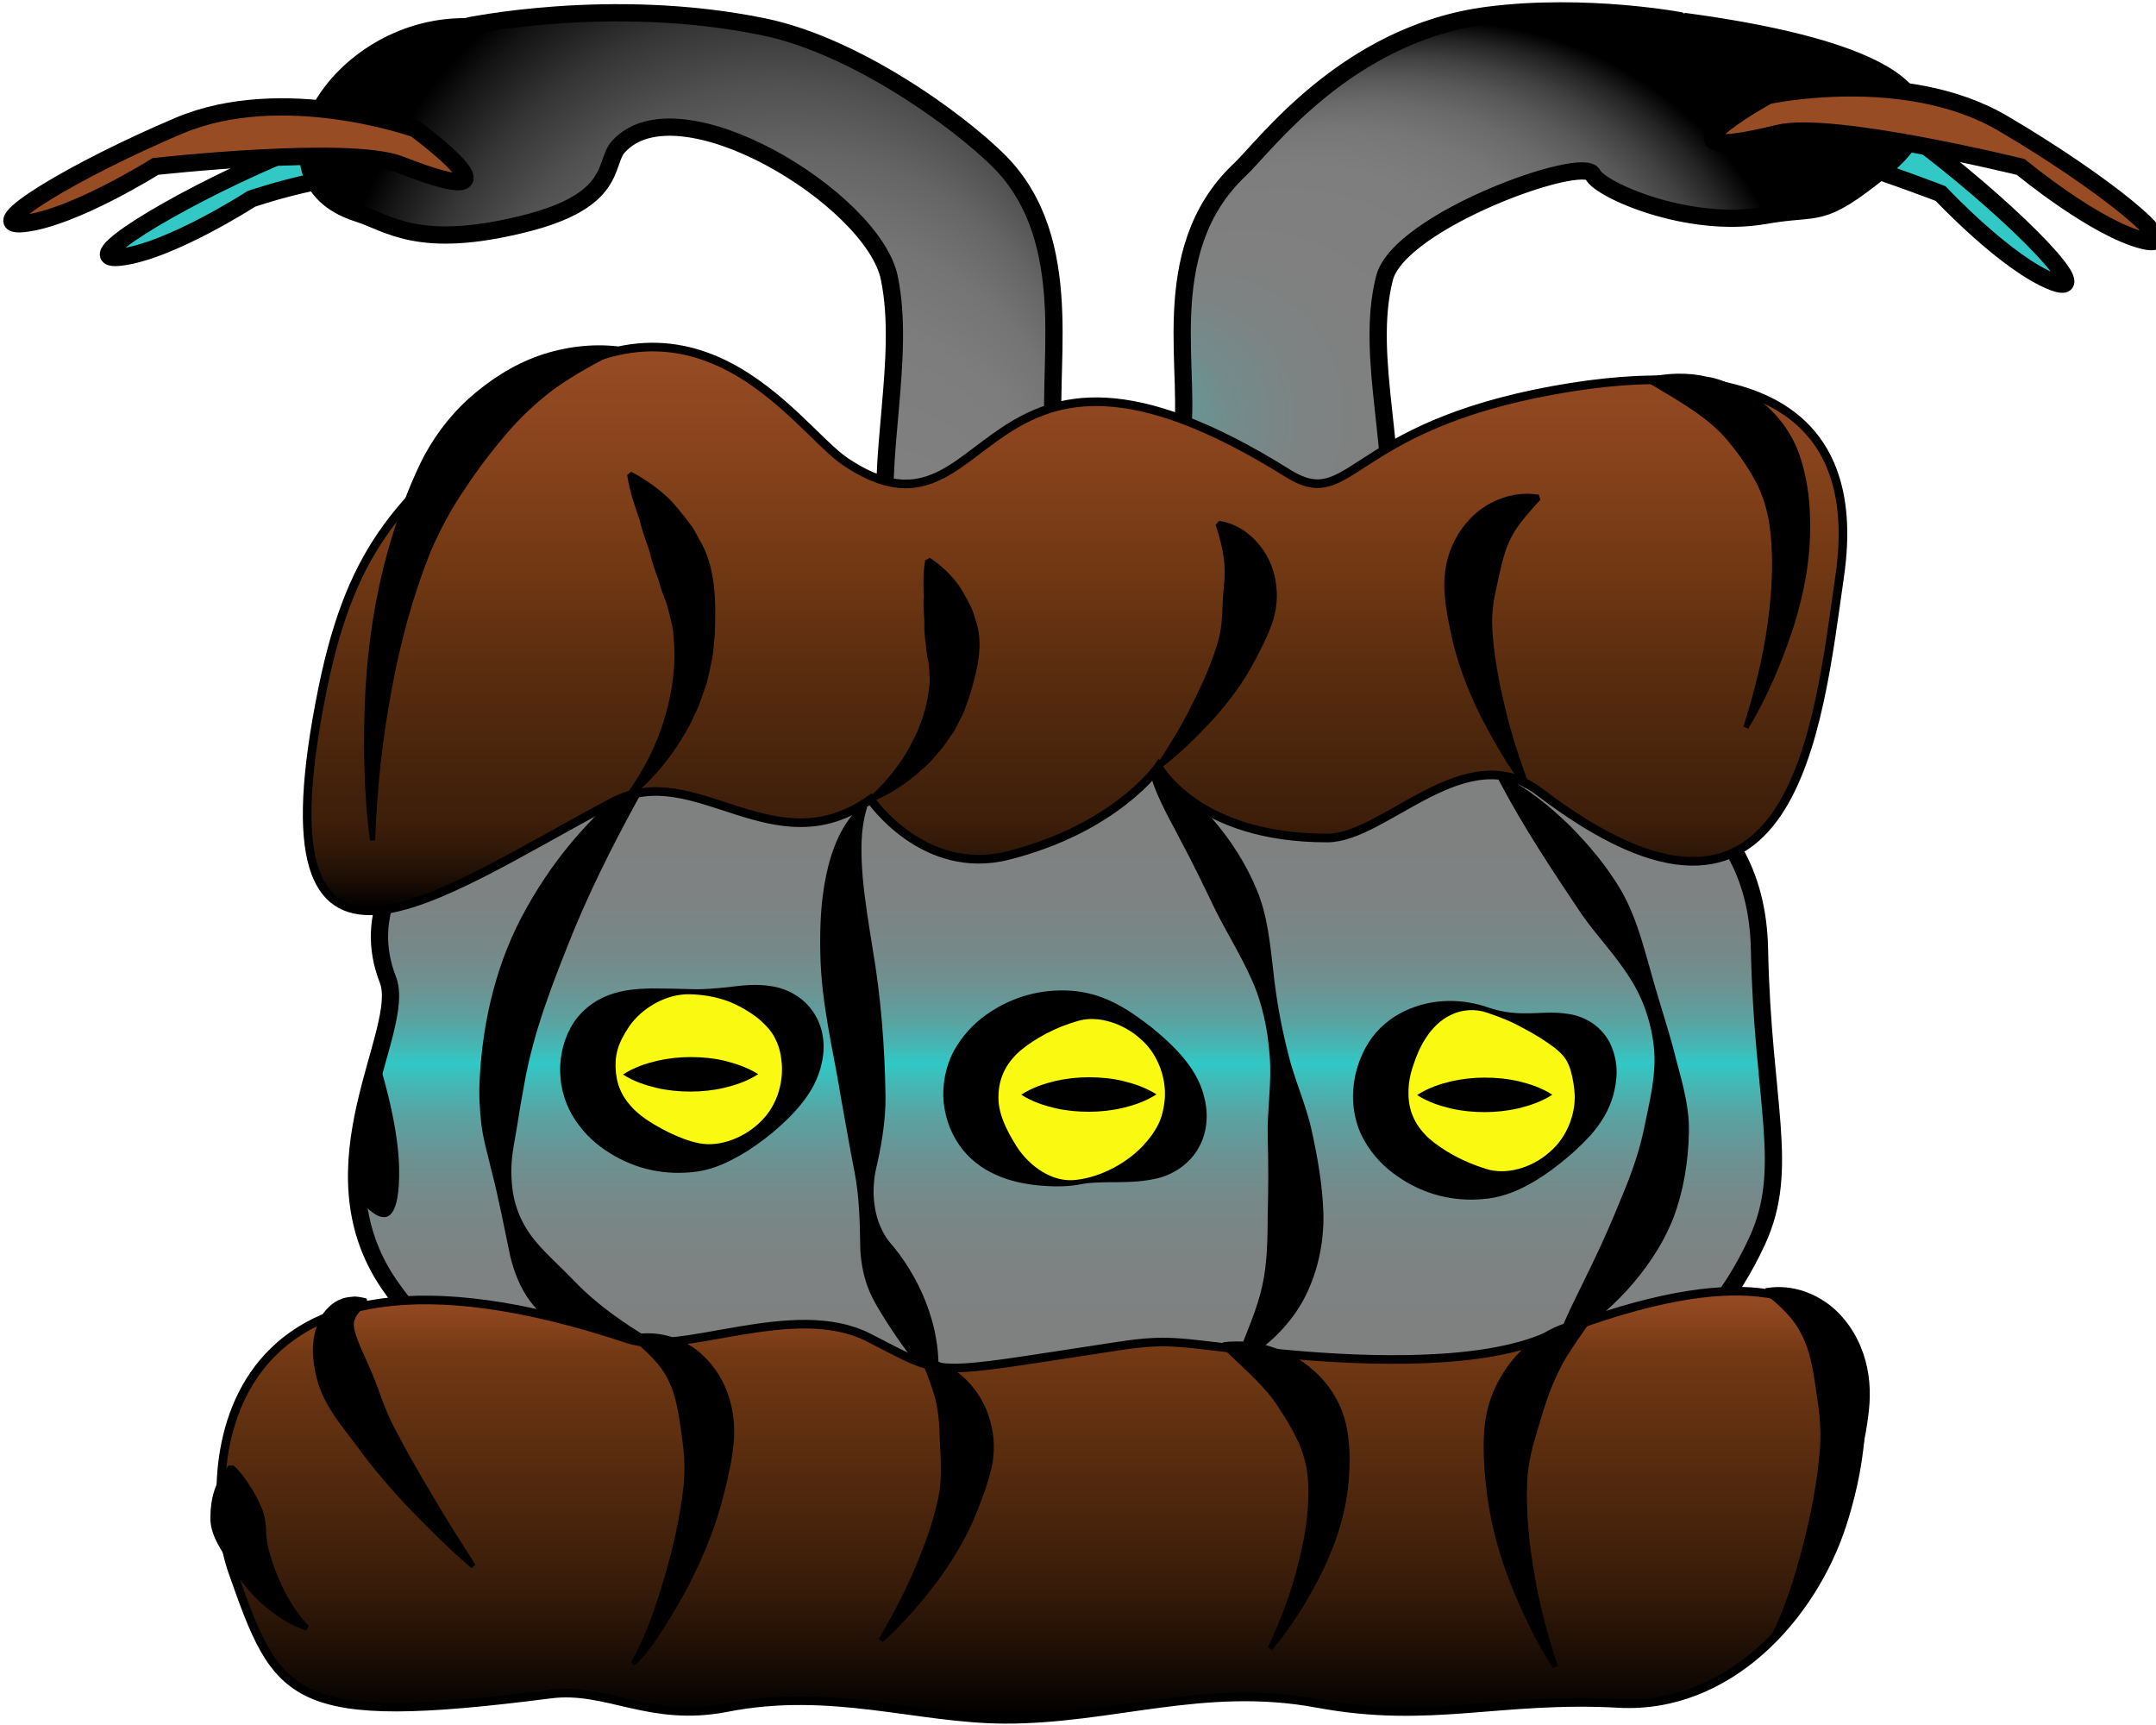 <?xml version="1.0" encoding="utf-8"?>
<!-- Generator: Adobe Illustrator 24.0.2, SVG Export Plug-In . SVG Version: 6.00 Build 0)  -->
<svg version="1.1" xmlns="http://www.w3.org/2000/svg" xmlns:xlink="http://www.w3.org/1999/xlink" x="0px" y="0px"
	 viewBox="0 0 125 100" style="enable-background:new 0 0 125 100;" xml:space="preserve">
<style type="text/css">
	.st0{stroke:#000000;stroke-width:0.25;stroke-miterlimit:10;}
	.st1{fill:url(#SVGID_1_);stroke:#000000;stroke-miterlimit:10;}
	.st2{fill:#808080;stroke:#000000;stroke-miterlimit:10;}
	.st3{fill:#31C8C5;stroke:#000000;stroke-miterlimit:10;}
	.st4{fill:#F9F912;stroke:#000000;stroke-miterlimit:10;}
	.st5{fill:#31C8C5;stroke:#31C8C5;stroke-width:0.25;stroke-miterlimit:10;}
	.st6{stroke:#31C8C5;stroke-miterlimit:10;}
	.st7{fill:url(#SVGID_2_);}
	.st8{fill:url(#SVGID_3_);stroke:#000000;stroke-miterlimit:10;}
	.st9{fill:url(#SVGID_4_);}
	.st10{fill:url(#SVGID_5_);stroke:#000000;stroke-miterlimit:10;}
	.st11{fill:url(#SVGID_6_);}
	.st12{fill:url(#SVGID_7_);stroke:#000000;stroke-miterlimit:10;}
	.st13{fill:url(#SVGID_8_);}
	.st14{fill:url(#SVGID_9_);stroke:#000000;stroke-miterlimit:10;}
	.st15{fill:url(#SVGID_10_);}
	.st16{fill:url(#SVGID_11_);stroke:#000000;stroke-miterlimit:10;}
	.st17{fill:url(#SVGID_12_);}
	.st18{fill:url(#SVGID_13_);stroke:#000000;stroke-miterlimit:10;}
	.st19{fill:url(#SVGID_14_);}
	.st20{fill:url(#SVGID_15_);stroke:#000000;stroke-miterlimit:10;}
	.st21{fill:url(#SVGID_16_);}
	.st22{fill:url(#SVGID_17_);stroke:#000000;stroke-miterlimit:10;}
	.st23{fill:url(#SVGID_18_);}
	.st24{fill:url(#SVGID_19_);stroke:#000000;stroke-miterlimit:10;}
	.st25{fill:url(#SVGID_20_);stroke:#000000;stroke-miterlimit:10;}
	.st26{fill:#984C24;stroke:#000000;stroke-miterlimit:10;}
	.st27{fill:url(#SVGID_21_);stroke:#000000;stroke-miterlimit:10;}
	.st28{fill:#F9F912;}
	.st29{fill:url(#SVGID_22_);stroke:#000000;stroke-width:0.5;stroke-miterlimit:10;}
	.st30{fill:url(#SVGID_23_);stroke:#000000;stroke-width:0.5;stroke-miterlimit:10;}
	.st31{fill:url(#SVGID_24_);stroke:#000000;stroke-miterlimit:10;}
	.st32{fill:url(#SVGID_25_);stroke:#000000;stroke-miterlimit:10;}
	.st33{fill:url(#SVGID_26_);stroke:#000000;stroke-miterlimit:10;}
	.st34{fill:url(#SVGID_27_);stroke:#000000;stroke-width:0.5;stroke-miterlimit:10;}
	.st35{fill:url(#SVGID_28_);stroke:#000000;stroke-width:0.5;stroke-miterlimit:10;}
	.st36{fill:url(#SVGID_29_);stroke:#000000;stroke-miterlimit:10;}
	.st37{fill:url(#SVGID_30_);stroke:#000000;stroke-miterlimit:10;}
	.st38{fill:url(#SVGID_31_);stroke:#000000;stroke-miterlimit:10;}
	.st39{fill:url(#SVGID_32_);stroke:#000000;stroke-width:0.5;stroke-miterlimit:10;}
	.st40{fill:url(#SVGID_33_);stroke:#000000;stroke-width:0.5;stroke-miterlimit:10;}
	.st41{fill:url(#SVGID_34_);stroke:#000000;stroke-miterlimit:10;}
	.st42{fill:url(#SVGID_35_);stroke:#000000;stroke-miterlimit:10;}
	.st43{fill:url(#SVGID_36_);stroke:#000000;stroke-miterlimit:10;}
	.st44{fill:url(#SVGID_37_);stroke:#000000;stroke-width:0.5;stroke-miterlimit:10;}
	.st45{fill:url(#SVGID_38_);stroke:#000000;stroke-width:0.5;stroke-miterlimit:10;}
	.st46{fill:url(#SVGID_39_);stroke:#000000;stroke-miterlimit:10;}
	.st47{fill:url(#SVGID_40_);stroke:#000000;stroke-miterlimit:10;}
	.st48{fill:url(#SVGID_41_);stroke:#000000;stroke-miterlimit:10;}
	.st49{fill:url(#SVGID_42_);stroke:#000000;stroke-width:0.5;stroke-miterlimit:10;}
	.st50{fill:url(#SVGID_43_);stroke:#000000;stroke-width:0.5;stroke-miterlimit:10;}
	.st51{fill:url(#SVGID_44_);stroke:#000000;stroke-miterlimit:10;}
	.st52{fill:url(#SVGID_45_);stroke:#000000;stroke-miterlimit:10;}
	.st53{fill:url(#SVGID_46_);stroke:#000000;stroke-miterlimit:10;}
	.st54{fill:url(#SVGID_47_);stroke:#000000;stroke-miterlimit:10;}
	.st55{display:none;fill:url(#SVGID_48_);stroke:#000000;stroke-miterlimit:10;}
	.st56{display:none;fill:url(#SVGID_49_);stroke:#000000;stroke-miterlimit:10;}
	.st57{fill:url(#SVGID_50_);stroke:#000000;stroke-miterlimit:10;}
	.st58{fill:url(#SVGID_51_);stroke:#000000;stroke-miterlimit:10;}
	.st59{stroke:#F9F912;stroke-miterlimit:10;}
	.st60{fill:url(#SVGID_52_);stroke:#000000;stroke-miterlimit:10;}
	.st61{fill:url(#SVGID_53_);stroke:#000000;stroke-miterlimit:10;}
	.st62{fill:url(#SVGID_54_);stroke:#000000;stroke-miterlimit:10;}
	.st63{fill:url(#SVGID_55_);stroke:#000000;stroke-miterlimit:10;}
	.st64{display:none;fill:#984C24;stroke:#000000;stroke-miterlimit:10;}
	.st65{fill:url(#SVGID_56_);stroke:#000000;stroke-miterlimit:10;}
	.st66{fill:url(#SVGID_57_);stroke:#000000;stroke-miterlimit:10;}
	.st67{fill:url(#SVGID_58_);stroke:#000000;stroke-miterlimit:10;}
	.st68{fill:url(#SVGID_59_);stroke:#000000;stroke-miterlimit:10;}
	.st69{fill:url(#SVGID_60_);stroke:#000000;stroke-miterlimit:10;}
	.st70{fill:url(#SVGID_61_);stroke:#000000;stroke-miterlimit:10;}
	.st71{fill:url(#SVGID_62_);stroke:#000000;stroke-miterlimit:10;}
	.st72{fill:url(#SVGID_63_);stroke:#000000;stroke-miterlimit:10;}
	.st73{display:none;fill:url(#SVGID_64_);stroke:#000000;stroke-miterlimit:10;}
	.st74{display:none;fill:url(#SVGID_65_);stroke:#000000;stroke-miterlimit:10;}
	.st75{fill:url(#SVGID_66_);stroke:#000000;stroke-miterlimit:10;}
	.st76{fill:url(#SVGID_67_);stroke:#000000;stroke-miterlimit:10;}
	.st77{fill:url(#SVGID_68_);stroke:#000000;stroke-miterlimit:10;}
	.st78{fill:url(#SVGID_69_);stroke:#000000;stroke-miterlimit:10;}
	.st79{fill:url(#SVGID_70_);stroke:#000000;stroke-miterlimit:10;}
	.st80{fill:url(#SVGID_71_);stroke:#000000;stroke-miterlimit:10;}
	.st81{fill:url(#SVGID_72_);stroke:#000000;stroke-miterlimit:10;}
	.st82{fill:url(#SVGID_73_);stroke:#000000;stroke-miterlimit:10;}
	.st83{fill:url(#SVGID_74_);stroke:#000000;stroke-miterlimit:10;}
	.st84{fill:url(#SVGID_75_);stroke:#000000;stroke-miterlimit:10;}
	.st85{fill:url(#SVGID_76_);stroke:#000000;stroke-miterlimit:10;}
	.st86{fill:url(#SVGID_77_);stroke:#000000;stroke-miterlimit:10;}
	.st87{fill:url(#SVGID_78_);stroke:#000000;stroke-miterlimit:10;}
	.st88{fill:url(#SVGID_79_);stroke:#000000;stroke-miterlimit:10;}
	.st89{display:none;fill:url(#SVGID_80_);stroke:#000000;stroke-miterlimit:10;}
	.st90{display:none;fill:url(#SVGID_81_);stroke:#000000;stroke-miterlimit:10;}
	.st91{fill:url(#SVGID_82_);stroke:#000000;stroke-miterlimit:10;}
	.st92{fill:url(#SVGID_83_);stroke:#000000;stroke-miterlimit:10;}
	.st93{fill:url(#SVGID_84_);stroke:#000000;stroke-miterlimit:10;}
	.st94{fill:url(#SVGID_85_);stroke:#000000;stroke-miterlimit:10;}
	.st95{fill:url(#SVGID_86_);stroke:#000000;stroke-miterlimit:10;}
	.st96{fill:url(#SVGID_87_);stroke:#000000;stroke-miterlimit:10;}
	.st97{fill:url(#SVGID_88_);stroke:#000000;stroke-miterlimit:10;}
	.st98{fill:url(#SVGID_89_);stroke:#000000;stroke-miterlimit:10;}
	.st99{fill:url(#SVGID_90_);stroke:#000000;stroke-miterlimit:10;}
	.st100{fill:url(#SVGID_91_);stroke:#000000;stroke-miterlimit:10;}
</style>
<g id="Слой_2">
</g>
<g id="Слой_1">
</g>
<g id="Слой_3">
</g>
<g id="Слой_5">
</g>
<g id="Слой_6">
</g>
<g id="Слой_4">
</g>
<g id="Слой_9">
</g>
<g id="Слой_10">
</g>
<g id="Слой_11">
</g>
<g id="Слой_8">
	<path class="st3" d="M98.49,5.26c0,0,8.11-0.7,13.31,3.32c5.2,4.01,9.76,8.71,7.27,7.78c-2.7-1.02-6.56-5.14-6.56-5.14
		s-10.55-4.08-13.7-3.71C90.38,8.48,98.49,5.26,98.49,5.26z"/>
	<radialGradient id="SVGID_1_" cx="83.417" cy="22.971" r="21.736" fx="61.747" fy="24.661" gradientUnits="userSpaceOnUse">
		<stop  offset="0" style="stop-color:#31C8C5"/>
		<stop  offset="0.067" style="stop-color:#4DAFAD"/>
		<stop  offset="0.142" style="stop-color:#639A99"/>
		<stop  offset="0.222" style="stop-color:#738B8B"/>
		<stop  offset="0.312" style="stop-color:#7D8383"/>
		<stop  offset="0.433" style="stop-color:#808080"/>
		<stop  offset="0.64" style="stop-color:#7E7E7E"/>
		<stop  offset="0.733" style="stop-color:#777777"/>
		<stop  offset="0.802" style="stop-color:#6A6A6A"/>
		<stop  offset="0.86" style="stop-color:#585858"/>
		<stop  offset="0.91" style="stop-color:#414141"/>
		<stop  offset="0.956" style="stop-color:#242424"/>
		<stop  offset="0.997" style="stop-color:#030303"/>
		<stop  offset="1" style="stop-color:#000000"/>
	</radialGradient>
	<path class="st1" d="M109.16,9.8c-3.72,3-3.58,2.11-6.84,2.69c-4.43,0.78-9.56-1.48-9.97-2.37c-0.53-1.16-11.24,2.69-12.08,6
		c-1.2,4.68,1,10.61,0.1,15.22c-0.96,4.9,1.92,6.29,1.92,6.29c0,5.5-16.13,5.77-16.13,3.02c0,0,1.07-9.47,2.29-15.03
		c0.8-3.64-1.64-11.01,3.44-15.79c1.45-1.36,6.18-7.88,14.36-8.94c5.73-0.74,11.35,0.34,11.36,0.35
		C107.37,2.54,114.85,5.22,109.16,9.8z"/>
	<path class="st26" d="M102.5,5.54c0,0,7.95-1.72,13.62,1.61c5.67,3.32,10.78,7.41,8.19,6.8c-2.81-0.67-7.15-4.27-7.15-4.27
		s-10.98-2.71-14.06-1.95C94.87,9.75,102.5,5.54,102.5,5.54z"/>
	<path class="st3" d="M25.01,8.19c0,0-3.07-1.65-9.1,0.96s-11.59,6.06-8.95,5.76c2.87-0.32,7.61-3.38,7.61-3.38s6.35-2.21,9.31-1.09
		C31.61,13.37,28.01,10.41,25.01,8.19z"/>
	
		<radialGradient id="SVGID_2_" cx="38.58" cy="26.278" r="30.747" fx="54.031" fy="50.477" gradientTransform="matrix(0.815 0 0 1 11.687 1.721003e-05)" gradientUnits="userSpaceOnUse">
		<stop  offset="0" style="stop-color:#31C8C5"/>
		<stop  offset="0.285" style="stop-color:#699594"/>
		<stop  offset="0.425" style="stop-color:#808080"/>
		<stop  offset="0.574" style="stop-color:#7D7D7D"/>
		<stop  offset="0.673" style="stop-color:#747474"/>
		<stop  offset="0.757" style="stop-color:#656565"/>
		<stop  offset="0.832" style="stop-color:#505050"/>
		<stop  offset="0.902" style="stop-color:#353535"/>
		<stop  offset="0.968" style="stop-color:#141414"/>
		<stop  offset="1" style="stop-color:#000000"/>
	</radialGradient>
	<path style="fill:url(#SVGID_2_);stroke:#000000;stroke-miterlimit:10;" d="M20.74,12.36c1.81,0.57,3.52,2.14,9.63,0.62
		c5.47-1.35,4.63-3.52,5.47-4.46c3.45-3.9,14.77,3,15.72,7.59c0.97,4.68-0.81,10.61-0.08,15.22c0.78,4.9-1.55,8.11-1.55,8.11
		c0,5.5,13.12,3.95,13.12,1.2c0,0-0.88-9.46-1.87-15.03c-0.65-3.64,1.34-11.01-2.81-15.79c-1.78-2.05-8.32-7.09-14.12-8.27
		c-8.88-1.82-17.3,0-17.31,0C19.43,1.54,14.4,10.36,20.74,12.36z"/>
	<path class="st26" d="M24.08,7.47c0,0-7.66-2.74-13.71-0.18s-11.65,5.94-9.01,5.67c2.87-0.3,7.65-3.31,7.65-3.31
		s11.24-1.26,14.2-0.1C31.11,12.64,24.08,7.47,24.08,7.47z"/>
	<linearGradient id="SVGID_3_" gradientUnits="userSpaceOnUse" x1="61.749" y1="82.358" x2="61.749" y2="43.34">
		<stop  offset="0" style="stop-color:#808080"/>
		<stop  offset="0.233" style="stop-color:#7E8282"/>
		<stop  offset="0.327" style="stop-color:#778888"/>
		<stop  offset="0.396" style="stop-color:#6B9393"/>
		<stop  offset="0.453" style="stop-color:#59A3A2"/>
		<stop  offset="0.501" style="stop-color:#43B8B5"/>
		<stop  offset="0.531" style="stop-color:#31C8C5"/>
		<stop  offset="0.557" style="stop-color:#45B6B4"/>
		<stop  offset="0.596" style="stop-color:#5BA2A1"/>
		<stop  offset="0.642" style="stop-color:#6C9392"/>
		<stop  offset="0.699" style="stop-color:#778888"/>
		<stop  offset="0.779" style="stop-color:#7E8282"/>
		<stop  offset="1" style="stop-color:#808080"/>
	</linearGradient>
	<path class="st8" d="M87,82.36H37.56c-5.62,0-11.14-2.31-14.99-7.89c-4.75-6.91,1.06-14.74-0.08-17.67
		c-2.93-7.5,7.95-13.45,15.07-13.45H87c7.12,0,14.83,2.69,15.01,11.66c0.18,8.97,1.8,12.7-0.12,16.9
		C98.76,78.74,92.78,82.36,87,82.36z"/>
	<g>
		<g>
			<path d="M38.13,78.17c-1.79,0.49-3.7,0.05-5.32-0.9c-0.79-0.49-1.54-1.11-2.1-1.87c-0.56-0.76-0.9-1.66-1.12-2.54
				c-0.38-1.8-0.68-3.42-1.12-5.1c-0.19-0.84-0.45-1.69-0.56-2.56c-0.1-0.86-0.15-1.74-0.1-2.61c0.17-3.48,1.02-6.99,2.75-10.01
				c0.85-1.52,1.85-2.94,2.99-4.23c1.14-1.29,2.4-2.47,3.87-3.39l0.21,0.21c-1.65,2.94-3.13,5.8-4.35,8.74
				c-1.18,2.93-2.35,5.85-2.89,8.97c-0.15,0.78-0.28,1.56-0.4,2.35c-0.13,0.79-0.31,1.6-0.34,2.41c-0.02,0.81,0.05,1.62,0.31,2.39
				c0.25,0.76,0.68,1.47,1.2,2.06c0.52,0.6,1.08,1.11,1.59,1.62c0.51,0.51,0.99,1.03,1.54,1.5c1.1,0.95,2.36,1.81,3.86,2.67
				L38.13,78.17z"/>
		</g>
		<g>
			<path d="M87.09,44.96c1.49,0.73,2.73,1.76,3.89,2.87c1.13,1.14,2.17,2.37,2.99,3.76c0.82,1.4,1.25,3.01,1.69,4.56
				c0.42,1.56,0.92,3.04,1.35,4.61c0.38,1.56,0.95,3.18,0.91,4.88c-0.03,1.68-0.31,3.4-0.91,4.99c-0.63,1.58-1.6,2.98-2.7,4.19
				c-1.12,1.21-2.37,2.24-3.81,3.05l-0.23-0.2c0.6-1.54,1.33-2.91,1.98-4.27c0.66-1.35,1.23-2.67,1.76-3.98
				c0.55-1.3,1.03-2.63,1.32-4.05c0.28-1.4,0.68-2.91,0.58-4.42c-0.12-1.5-0.59-2.99-1.43-4.28c-0.82-1.3-1.9-2.42-2.76-3.64
				c-1.67-2.5-3.35-4.99-4.85-7.85L87.09,44.96z"/>
		</g>
		<g>
			<path d="M54.1,80.1c-1.13-1.12-1.92-2.27-2.68-3.44c-0.37-0.6-0.75-1.17-1.04-1.87c-0.29-0.69-0.45-1.51-0.5-2.31
				c-0.03-1.63-0.05-3.04-0.33-4.51c-0.3-1.51-0.51-2.81-0.77-4.2c-0.44-2.76-1.17-5.55-1.22-8.52c-0.03-1.48,0.02-2.99,0.34-4.51
				c0.31-1.49,0.91-3.09,2.12-4.1l0.25,0.17c-0.42,1.39-0.35,2.72-0.25,4.07c0.12,1.35,0.35,2.71,0.57,4.09
				c0.47,2.75,0.71,5.62,0.75,8.58c0.02,1.47-0.27,3.04-0.59,4.4c-0.25,1.4-0.05,2.88,0.77,3.99c1.7,1.92,3.13,4.92,2.86,8.05
				L54.1,80.1z"/>
		</g>
		<g>
			<path d="M66.8,44.15c1.18,1.07,2.36,2.04,3.45,3.27c1.07,1.22,1.98,2.63,2.61,4.15c0.64,1.52,0.78,3.19,0.97,4.78
				c0.17,1.6,0.45,3.13,0.84,4.67c0.36,1.54,1.06,3.01,1.39,4.57c0.34,1.55,0.62,3.14,0.67,4.81c0.03,1.66-0.34,3.48-1.21,5.05
				c-0.89,1.56-2.17,2.71-3.6,3.52l-0.23-0.2c0.59-1.54,1.22-2.93,1.5-4.26c0.29-1.34,0.3-2.66,0.31-4.12
				c0.04-1.45,0.04-2.97,0-4.51c-0.04-1.54,0.25-3.16,0.11-4.7c-0.11-1.54-0.43-3.07-1.08-4.48c-0.64-1.42-1.46-2.72-2.11-4.04
				c-0.64-1.33-1.27-2.64-1.99-3.98c-0.68-1.34-1.56-2.74-1.89-4.4L66.8,44.15z"/>
		</g>
		<g>
			<path class="st28" d="M40.03,57.49c2.6,0.07,6.42,0.27,6.46,3.58c0.04,3.32-3.52,6.08-6.12,6.01c-2.6-0.07-6.26-1.78-6.3-5.1
				C34.04,58.67,37.44,57.43,40.03,57.49z"/>
			<path d="M40.04,57.34c0.73,0.03,1.46-0.04,2.22-0.12c0.76-0.09,1.57-0.2,2.45-0.05c0.86,0.12,1.86,0.6,2.47,1.54
				c0.62,0.94,0.67,2.05,0.46,2.92c-0.18,0.9-0.64,1.69-1.16,2.34c-0.52,0.65-1.1,1.19-1.69,1.69c-0.6,0.49-1.22,0.94-1.9,1.33
				c-0.68,0.38-1.42,0.74-2.3,0.9c-1.68,0.27-3.37,0.01-4.91-0.85c-0.76-0.43-1.51-1-2.09-1.78c-0.6-0.76-1.01-1.75-1.09-2.75
				c-0.1-0.98,0.09-2.01,0.58-2.93c0.49-0.91,1.33-1.56,2.18-1.88c0.85-0.33,1.71-0.38,2.49-0.4C38.55,57.3,39.29,57.32,40.04,57.34
				z M40.03,57.64c-1.44-0.05-2.85,0.84-3.55,1.86c-0.69,1.03-0.86,1.71-0.77,2.7c0.05,0.45,0.17,0.87,0.41,1.3
				c0.25,0.42,0.61,0.84,1.07,1.19c0.46,0.36,1,0.66,1.57,0.95c0.56,0.27,1.2,0.53,1.8,0.64c1.19,0.23,2.66-0.34,3.6-1.32
				c0.99-0.98,1.3-2.45,1.14-3.53c-0.06-0.58-0.23-0.98-0.39-1.29c-0.16-0.31-0.45-0.67-0.93-1.08c-0.48-0.39-1.12-0.77-1.8-1.03
				C41.48,57.78,40.76,57.66,40.03,57.64z"/>
		</g>
		<g>
			<path class="st28" d="M62.49,68.54c2.14-0.37,6.17-0.89,6.21-4.2s-3.52-6.08-6.12-6.01c-2.6,0.07-6.26,1.78-6.3,5.1
				C56.24,66.74,60.02,68.96,62.49,68.54z"/>
			<path d="M62.46,68.39c1.45-0.18,2.9-1.01,3.79-1.95c0.44-0.47,0.71-0.87,0.89-1.23c0.18-0.35,0.31-0.79,0.38-1.39
				c0.13-1.13-0.29-2.62-1.35-3.55c-1-0.94-2.53-1.44-3.69-1.08c-1.27,0.36-2.45,0.99-3.34,1.73c-0.89,0.79-1.23,1.66-1.25,2.59
				c-0.04,0.92,0.36,1.86,1.07,2.98C59.66,67.57,61.01,68.61,62.46,68.39z M62.52,68.68c-0.76,0.13-1.54,0.11-2.34,0.04
				c-0.8-0.09-1.64-0.25-2.45-0.62c-0.81-0.36-1.57-0.93-2.12-1.73c-0.55-0.79-0.89-1.8-0.92-2.82c-0.02-1,0.23-2.06,0.78-2.91
				c0.53-0.86,1.24-1.53,2-2.01c1.52-0.99,3.25-1.35,4.93-1.17c1.83,0.22,3.15,1.16,4.38,2.11c0.61,0.5,1.2,1.02,1.75,1.66
				c0.54,0.63,1.04,1.39,1.27,2.3c0.24,0.86,0.26,1.97-0.27,2.94c-0.51,0.97-1.43,1.56-2.28,1.8
				C65.51,68.73,63.97,68.37,62.52,68.68z"/>
		</g>
		<g>
			<path class="st28" d="M86.25,58.55c3.44,1.19,6.17,0.76,6.21,4.08c0.04,3.32-3.52,6.08-6.12,6.01c-2.6-0.07-6.26-1.78-6.3-5.1
				C80,60.23,83.26,57.52,86.25,58.55z"/>
			<path d="M86.3,58.41c0.7,0.24,1.44,0.35,2.2,0.33c0.76,0.01,1.55-0.11,2.43,0.04c0.44,0.06,0.92,0.22,1.39,0.53
				c0.46,0.31,0.88,0.8,1.1,1.33c0.45,1.08,0.34,1.99,0.1,2.9c-0.26,0.9-0.76,1.65-1.31,2.28c-0.57,0.62-1.16,1.15-1.78,1.64
				c-0.62,0.49-1.27,0.94-1.99,1.31c-0.7,0.37-1.56,0.68-2.45,0.74c-1.7,0.16-3.43-0.25-4.94-1.3c-0.76-0.51-1.46-1.22-1.96-2.11
				c-0.51-0.89-0.71-1.97-0.63-2.95c0.07-0.98,0.39-1.93,0.9-2.73c0.51-0.8,1.26-1.42,2.08-1.81C83.11,57.82,84.88,57.91,86.3,58.41
				z M86.2,58.7c-0.68-0.23-1.44-0.18-2.07,0.13c-0.63,0.29-1.12,0.81-1.46,1.34c-0.35,0.53-0.57,1.09-0.74,1.61
				c-0.18,0.52-0.27,1.03-0.27,1.54c-0.01,0.97,0.29,1.82,1.15,2.64c0.86,0.76,2.05,1.4,3.31,1.79c1.17,0.4,2.7-0.04,3.73-0.97
				c1.08-0.91,1.56-2.4,1.43-3.55c-0.05-0.56-0.19-1.19-0.33-1.49c-0.07-0.16-0.12-0.27-0.24-0.43c-0.11-0.16-0.3-0.34-0.55-0.55
				c-0.51-0.39-1.19-0.82-1.87-1.17C87.62,59.21,86.91,58.94,86.2,58.7z"/>
		</g>
		<g>
			<path d="M90,63.46c-0.65,0.42-1.31,0.63-1.96,0.79c-0.65,0.15-1.31,0.22-1.96,0.22c-0.65,0-1.31-0.06-1.96-0.21
				c-0.65-0.16-1.31-0.36-1.96-0.78c0.65-0.42,1.31-0.63,1.96-0.79c0.65-0.15,1.31-0.22,1.96-0.22c0.65,0,1.31,0.06,1.96,0.21
				C88.69,62.84,89.34,63.04,90,63.46z"/>
		</g>
		<g>
			<path d="M67.05,63.44c-0.65,0.42-1.31,0.63-1.96,0.79c-0.65,0.15-1.31,0.22-1.96,0.22c-0.65,0-1.31-0.06-1.96-0.21
				c-0.65-0.16-1.31-0.36-1.96-0.78c0.65-0.42,1.31-0.63,1.96-0.79c0.65-0.15,1.31-0.22,1.96-0.22c0.65,0,1.31,0.06,1.96,0.21
				C65.74,62.82,66.39,63.03,67.05,63.44z"/>
		</g>
		<g>
			<path d="M43.96,62.27c-0.65,0.42-1.31,0.63-1.96,0.79c-0.65,0.15-1.31,0.22-1.96,0.22c-0.65,0-1.31-0.06-1.96-0.21
				c-0.65-0.16-1.31-0.36-1.96-0.78c0.65-0.42,1.31-0.63,1.96-0.79c0.65-0.15,1.31-0.22,1.96-0.22c0.65,0,1.31,0.06,1.96,0.21
				C42.65,61.66,43.3,61.86,43.96,62.27z"/>
		</g>
		<path d="M21.9,61.36c0,0,1.19,3.57,1.24,6.35c0.1,5.74-2.88,1.04-2.88,1.04L21.9,61.36z"/>
	</g>
	<g>
		<linearGradient id="SVGID_4_" gradientUnits="userSpaceOnUse" x1="62.334" y1="52.808" x2="62.334" y2="20.121">
			<stop  offset="3.723938e-03" style="stop-color:#000000"/>
			<stop  offset="0.057" style="stop-color:#1D0E05"/>
			<stop  offset="0.111" style="stop-color:#311908"/>
			<stop  offset="0.164" style="stop-color:#3E1F0A"/>
			<stop  offset="0.215" style="stop-color:#42210B"/>
			<stop  offset="0.431" style="stop-color:#5A2D0F"/>
			<stop  offset="0.609" style="stop-color:#713813"/>
			<stop  offset="0.823" style="stop-color:#89441D"/>
			<stop  offset="1" style="stop-color:#984C24"/>
		</linearGradient>
		<path style="fill:url(#SVGID_4_);stroke:#000000;stroke-width:0.5;stroke-miterlimit:10;" d="M90.08,22.62
			c-12,2.18-11.73,7.13-15.41,4.82c-18.39-11.51-16.93,5.2-25.66-0.68c-2.93-1.97-8.91-11.91-19.61-2.96
			c-6,5.02-8.96,7.64-10.69,16.1c-4.12,20.22,6.64,11.96,16.83,6.59c4.77-2.51,9.31,3.84,14.93-0.15c0,0,3.07,4.51,8,3.25
			c6.25-1.59,8.69-5.14,8.69-5.14s2.23,4.15,9.81,4.13c3.35-0.01,8.01-5.93,12.28-2.68c14.78,11.26,16.15-3.72,17.41-12.49
			C108.11,23.47,101.15,20.61,90.08,22.62z"/>
		<g>
			<path d="M36.36,46c0.98-1.38,1.76-2.9,2.2-4.47c0.46-1.56,0.65-3.17,0.48-4.71c0-0.39-0.13-0.77-0.21-1.14
				c-0.09-0.38-0.18-0.74-0.34-1.1c-0.14-0.36-0.25-0.72-0.35-1.08c-0.15-0.35-0.26-0.72-0.37-1.09c-0.08-0.38-0.21-0.76-0.35-1.13
				c-0.13-0.38-0.25-0.77-0.35-1.18c-0.27-0.79-0.56-1.59-0.71-2.56l0.23-0.19c0.83,0.43,1.6,0.98,2.27,1.63
				c0.32,0.34,0.61,0.7,0.9,1.07l0.42,0.56c0.12,0.2,0.22,0.41,0.34,0.62c1.01,1.64,0.99,3.71,0.92,5.56
				c-0.05,0.47-0.07,0.94-0.15,1.4l-0.3,1.37l-0.46,1.31c-0.18,0.42-0.39,0.83-0.58,1.24c-0.88,1.59-1.99,3.01-3.38,4.11L36.36,46z"
				/>
		</g>
		<g>
			<path d="M101.08,42.12c0.63-1.98,1.14-4,1.41-6.03c0.28-2.01,0.36-4.05,0.06-5.92c-0.17-0.94-0.48-1.81-0.93-2.56
				c-0.43-0.75-0.9-1.41-1.44-2.05c-1.07-1.31-2.74-2.26-4.65-3.39l0.04-0.3c1.1-0.24,2.26-0.3,3.4-0.03
				c0.59,0.08,1.13,0.33,1.7,0.55c0.54,0.28,1.08,0.59,1.57,0.99c0.97,0.79,1.72,1.89,2.11,3.05c0.39,1.17,0.56,2.35,0.59,3.49
				c0.09,2.29-0.33,4.46-0.98,6.51c-0.68,2.04-1.51,4-2.6,5.82L101.08,42.12z"/>
		</g>
		<g>
			<path d="M88.39,45.68c-0.99-1.3-1.8-2.72-2.56-4.19c-0.73-1.48-1.34-3.04-1.7-4.74c-0.18-0.84-0.36-1.72-0.39-2.66
				c-0.03-0.93,0.15-1.92,0.63-2.82c0.47-0.89,1.22-1.69,2.11-2.13c0.88-0.46,1.83-0.61,2.74-0.46l0.09,0.29
				c-0.61,0.66-1.11,1.23-1.47,1.79c-0.35,0.57-0.56,1.12-0.71,1.7c-0.15,0.58-0.28,1.18-0.42,1.84c-0.15,0.66-0.23,1.39-0.19,2.13
				c0.08,1.48,0.36,3.02,0.73,4.54c0.35,1.54,0.86,3.05,1.41,4.56L88.39,45.68z"/>
		</g>
		<g>
			<path d="M21.45,48.74c-0.38-2.9-0.41-5.84-0.26-8.78c0.17-2.94,0.64-5.89,1.52-8.79c0.44-1.45,0.98-2.88,1.65-4.29
				c0.68-1.4,1.63-2.7,2.82-3.78c1.19-1.06,2.56-1.95,4.06-2.48c1.5-0.52,3.07-0.71,4.58-0.54l0.05,0.3
				c-1.35,0.67-2.57,1.34-3.67,2.12c-1.08,0.8-2.04,1.7-2.88,2.7c-0.85,0.99-1.64,2.04-2.38,3.16c-0.76,1.11-1.42,2.33-1.97,3.61
				c-1.04,2.58-1.78,5.34-2.29,8.16c-0.53,2.81-0.82,5.69-0.93,8.58L21.45,48.74z"/>
		</g>
		<g>
			<path d="M67.06,44.35c0.74-1.14,1.46-2.29,2.04-3.49c0.6-1.18,1.14-2.38,1.49-3.58c0.18-0.6,0.26-1.21,0.27-1.78
				c0.02-0.57,0.06-1.08,0.1-1.58c0.12-1.01,0.02-1.98-0.48-3.49l0.19-0.23c1.6,0.19,3.01,1.73,3.28,3.46
				c0.16,0.85,0.07,1.71-0.19,2.46c-0.26,0.76-0.62,1.43-0.96,2.09c-0.68,1.32-1.54,2.46-2.48,3.51c-0.96,1.03-1.95,2.01-3.06,2.84
				L67.06,44.35z"/>
		</g>
		<g>
			<path d="M50.4,46.22c0.96-0.88,1.8-1.89,2.38-3c0.6-1.09,0.98-2.24,1.09-3.39c0.06-0.28,0.02-0.58,0.01-0.86
				c-0.01-0.29-0.03-0.57-0.11-0.85c-0.05-0.28-0.08-0.56-0.1-0.84c-0.05-0.28-0.07-0.56-0.08-0.85c0.03-0.59-0.09-1.18-0.03-1.84
				c-0.03-0.64-0.05-1.32,0.08-2.11l0.27-0.14c0.65,0.42,1.19,0.95,1.64,1.54c0.21,0.3,0.39,0.63,0.57,0.96
				c0.18,0.33,0.33,0.67,0.42,1.04c0.55,1.44,0.09,3.07-0.33,4.48c-0.13,0.35-0.24,0.71-0.39,1.05l-0.51,0.99l-0.63,0.9
				c-0.23,0.28-0.47,0.55-0.7,0.82c-1.01,1.01-2.15,1.84-3.43,2.36L50.4,46.22z"/>
		</g>
	</g>
	<g>
		<linearGradient id="SVGID_5_" gradientUnits="userSpaceOnUse" x1="60.349" y1="99.658" x2="60.349" y2="74.841">
			<stop  offset="3.723938e-03" style="stop-color:#000000"/>
			<stop  offset="0.115" style="stop-color:#160B04"/>
			<stop  offset="0.302" style="stop-color:#361B09"/>
			<stop  offset="0.405" style="stop-color:#42210B"/>
			<stop  offset="0.496" style="stop-color:#4C260D"/>
			<stop  offset="0.848" style="stop-color:#713813"/>
			<stop  offset="0.931" style="stop-color:#89441D"/>
			<stop  offset="1" style="stop-color:#984C24"/>
		</linearGradient>
		<path style="fill:url(#SVGID_5_);stroke:#000000;stroke-width:0.5;stroke-miterlimit:10;" d="M93.85,98.75
			c-6.9-0.38-10.91,1.22-17.46,0c-6.6-1.23-11.91,0.94-18.15,0.92c-5.07-0.02-10.06-1.87-16.1-0.68c-4.5,0.88-6.95-1.21-10.24-0.78
			c-15.12,1.94-15.8,0.32-18.41-7.09c-1.8-5.11-1.88-21.77,22.94-13.49c3.07,1.02,9.59-2.29,13.91-0.1
			c4.63,2.35,3.25,2.2,14.47,0.51c3.29-0.5,3.52-0.15,9.34,0.42c3.78,0.37,11.04,0.83,15.2-0.84c21.76-8.73,19.15,5.5,17.46,10.73
			C105.06,93.76,100.19,99.1,93.85,98.75z"/>
		<g>
			<path d="M36.59,96.35c0.87-1.51,1.46-3.3,1.96-5.01c0.5-1.72,0.89-3.47,1.08-5.18c0.09-0.86,0.06-1.71-0.05-2.51
				c-0.1-0.8-0.2-1.53-0.35-2.21c-0.15-0.69-0.37-1.31-0.77-1.94c-0.41-0.62-1.03-1.21-1.8-1.84l0.07-0.29
				c1-0.19,2.1-0.04,3.09,0.52c1,0.55,1.8,1.52,2.24,2.56c0.45,1.05,0.57,2.15,0.48,3.18c-0.1,1.03-0.32,2.01-0.56,2.95
				c-0.47,1.89-1.19,3.65-2.05,5.32c-0.44,0.83-0.91,1.64-1.41,2.43c-0.52,0.79-1,1.56-1.74,2.24L36.59,96.35z"/>
		</g>
		<g>
			<path d="M102.59,95.01c0.88-1.66,1.45-3.54,1.93-5.37c0.48-1.84,0.83-3.71,0.99-5.54c0.07-0.91,0.02-1.83-0.1-2.68
				c-0.12-0.86-0.23-1.66-0.39-2.41c-0.16-0.75-0.41-1.44-0.83-2.11c-0.43-0.67-1.08-1.29-1.9-1.93l0.07-0.29
				c1.05-0.19,2.22,0.02,3.24,0.65c1.03,0.61,1.82,1.64,2.27,2.72c0.46,1.09,0.59,2.23,0.52,3.31c-0.08,1.08-0.29,2.11-0.5,3.11
				c-0.44,2-1.12,3.89-1.95,5.69c-0.43,0.9-0.89,1.77-1.39,2.63c-0.51,0.85-1.01,1.69-1.73,2.43L102.59,95.01z"/>
		</g>
		<g>
			<path d="M90.04,96.7c-1.03-1.58-1.82-3.29-2.53-5.06c-0.68-1.78-1.17-3.65-1.37-5.63c-0.1-0.99-0.16-2-0.09-3.04
				c0.07-1.04,0.35-2.09,0.9-3.04c1.05-1.9,2.98-3.3,5.03-3.47l0.15,0.26c-0.58,0.84-1.09,1.55-1.51,2.28
				c-0.39,0.74-0.7,1.46-0.95,2.19c-0.25,0.73-0.46,1.48-0.69,2.26c-0.23,0.78-0.4,1.62-0.44,2.49c-0.06,1.73,0.1,3.52,0.42,5.3
				c0.29,1.79,0.77,3.57,1.35,5.32L90.04,96.7z"/>
		</g>
		<g>
			<path d="M17.75,94.52c-0.94-0.29-1.74-0.85-2.5-1.49c-0.74-0.66-1.38-1.45-1.9-2.31c-0.5-0.86-1.19-1.74-1.15-2.78
				c0-1.02,0.25-2.05,1.05-2.98l0.3,0c0.46,0.44,0.74,0.85,0.98,1.25c0.28,0.39,0.44,0.78,0.62,1.16c0.17,0.38,0.24,0.76,0.27,1.17
				c0,0.42,0.05,0.82,0.14,1.23c0.21,0.79,0.49,1.57,0.87,2.33c0.36,0.78,0.86,1.51,1.47,2.16L17.75,94.52z"/>
		</g>
		<g>
			<path d="M27.33,90.9c-1.22-1.03-2.33-2.15-3.45-3.29c-1.1-1.15-2.15-2.36-3.11-3.67c-0.95-1.3-2.14-2.56-2.49-4.4
				c-0.17-0.89-0.27-1.94,0.24-3.04c0.28-0.54,0.75-1.02,1.28-1.2c0.26-0.11,0.52-0.11,0.76-0.14c0.24,0.01,0.48,0.06,0.7,0.12
				l0.05,0.3l-0.44,0.42c-0.1,0.16-0.23,0.27-0.27,0.42c-0.13,0.25-0.08,0.49-0.05,0.68c0.11,0.43,0.33,0.98,0.61,1.58
				c0.27,0.59,0.55,1.24,0.8,1.93c0.24,0.69,0.51,1.4,0.86,2.08c0.7,1.35,1.47,2.7,2.27,4.03c0.78,1.35,1.64,2.67,2.48,4L27.33,90.9
				z"/>
		</g>
		<g>
			<path d="M73.52,95.49c0.74-1.6,1.37-3.25,1.77-4.93c0.43-1.66,0.66-3.35,0.53-4.92c-0.07-0.78-0.29-1.52-0.6-2.16
				c-0.31-0.64-0.64-1.21-1.03-1.79c-0.73-1.21-1.95-2.25-3.36-3.59l0.09-0.29c0.98-0.11,1.97-0.03,2.92,0.31
				c0.96,0.3,1.88,0.86,2.64,1.63c0.76,0.76,1.32,1.76,1.56,2.81c0.23,1.05,0.24,2.09,0.17,3.07c-0.13,1.98-0.73,3.79-1.53,5.45
				c-0.82,1.65-1.77,3.19-2.93,4.58L73.52,95.49z"/>
		</g>
		<g>
			<path d="M50.95,95.01c0.77-1.32,1.49-2.66,2.07-4.04c0.59-1.37,1.09-2.77,1.38-4.14c0.29-1.4,0.08-2.73,0.07-3.89
				c-0.02-0.6-0.09-1.19-0.24-1.84c-0.17-0.64-0.43-1.31-0.75-2.12l0.18-0.24c1.74,0.27,3.26,1.8,3.75,3.64
				c0.26,0.9,0.27,1.85,0.08,2.71c-0.2,0.86-0.5,1.66-0.8,2.43c-0.6,1.54-1.44,2.92-2.37,4.19c-0.96,1.25-1.97,2.44-3.14,3.48
				L50.95,95.01z"/>
		</g>
	</g>
</g>
<g id="Слой_7">
</g>
<g id="Слой_12">
</g>
<g id="Слой_13">
</g>
<g id="Слой_14">
</g>
<g id="Слой_15">
</g>
</svg>
